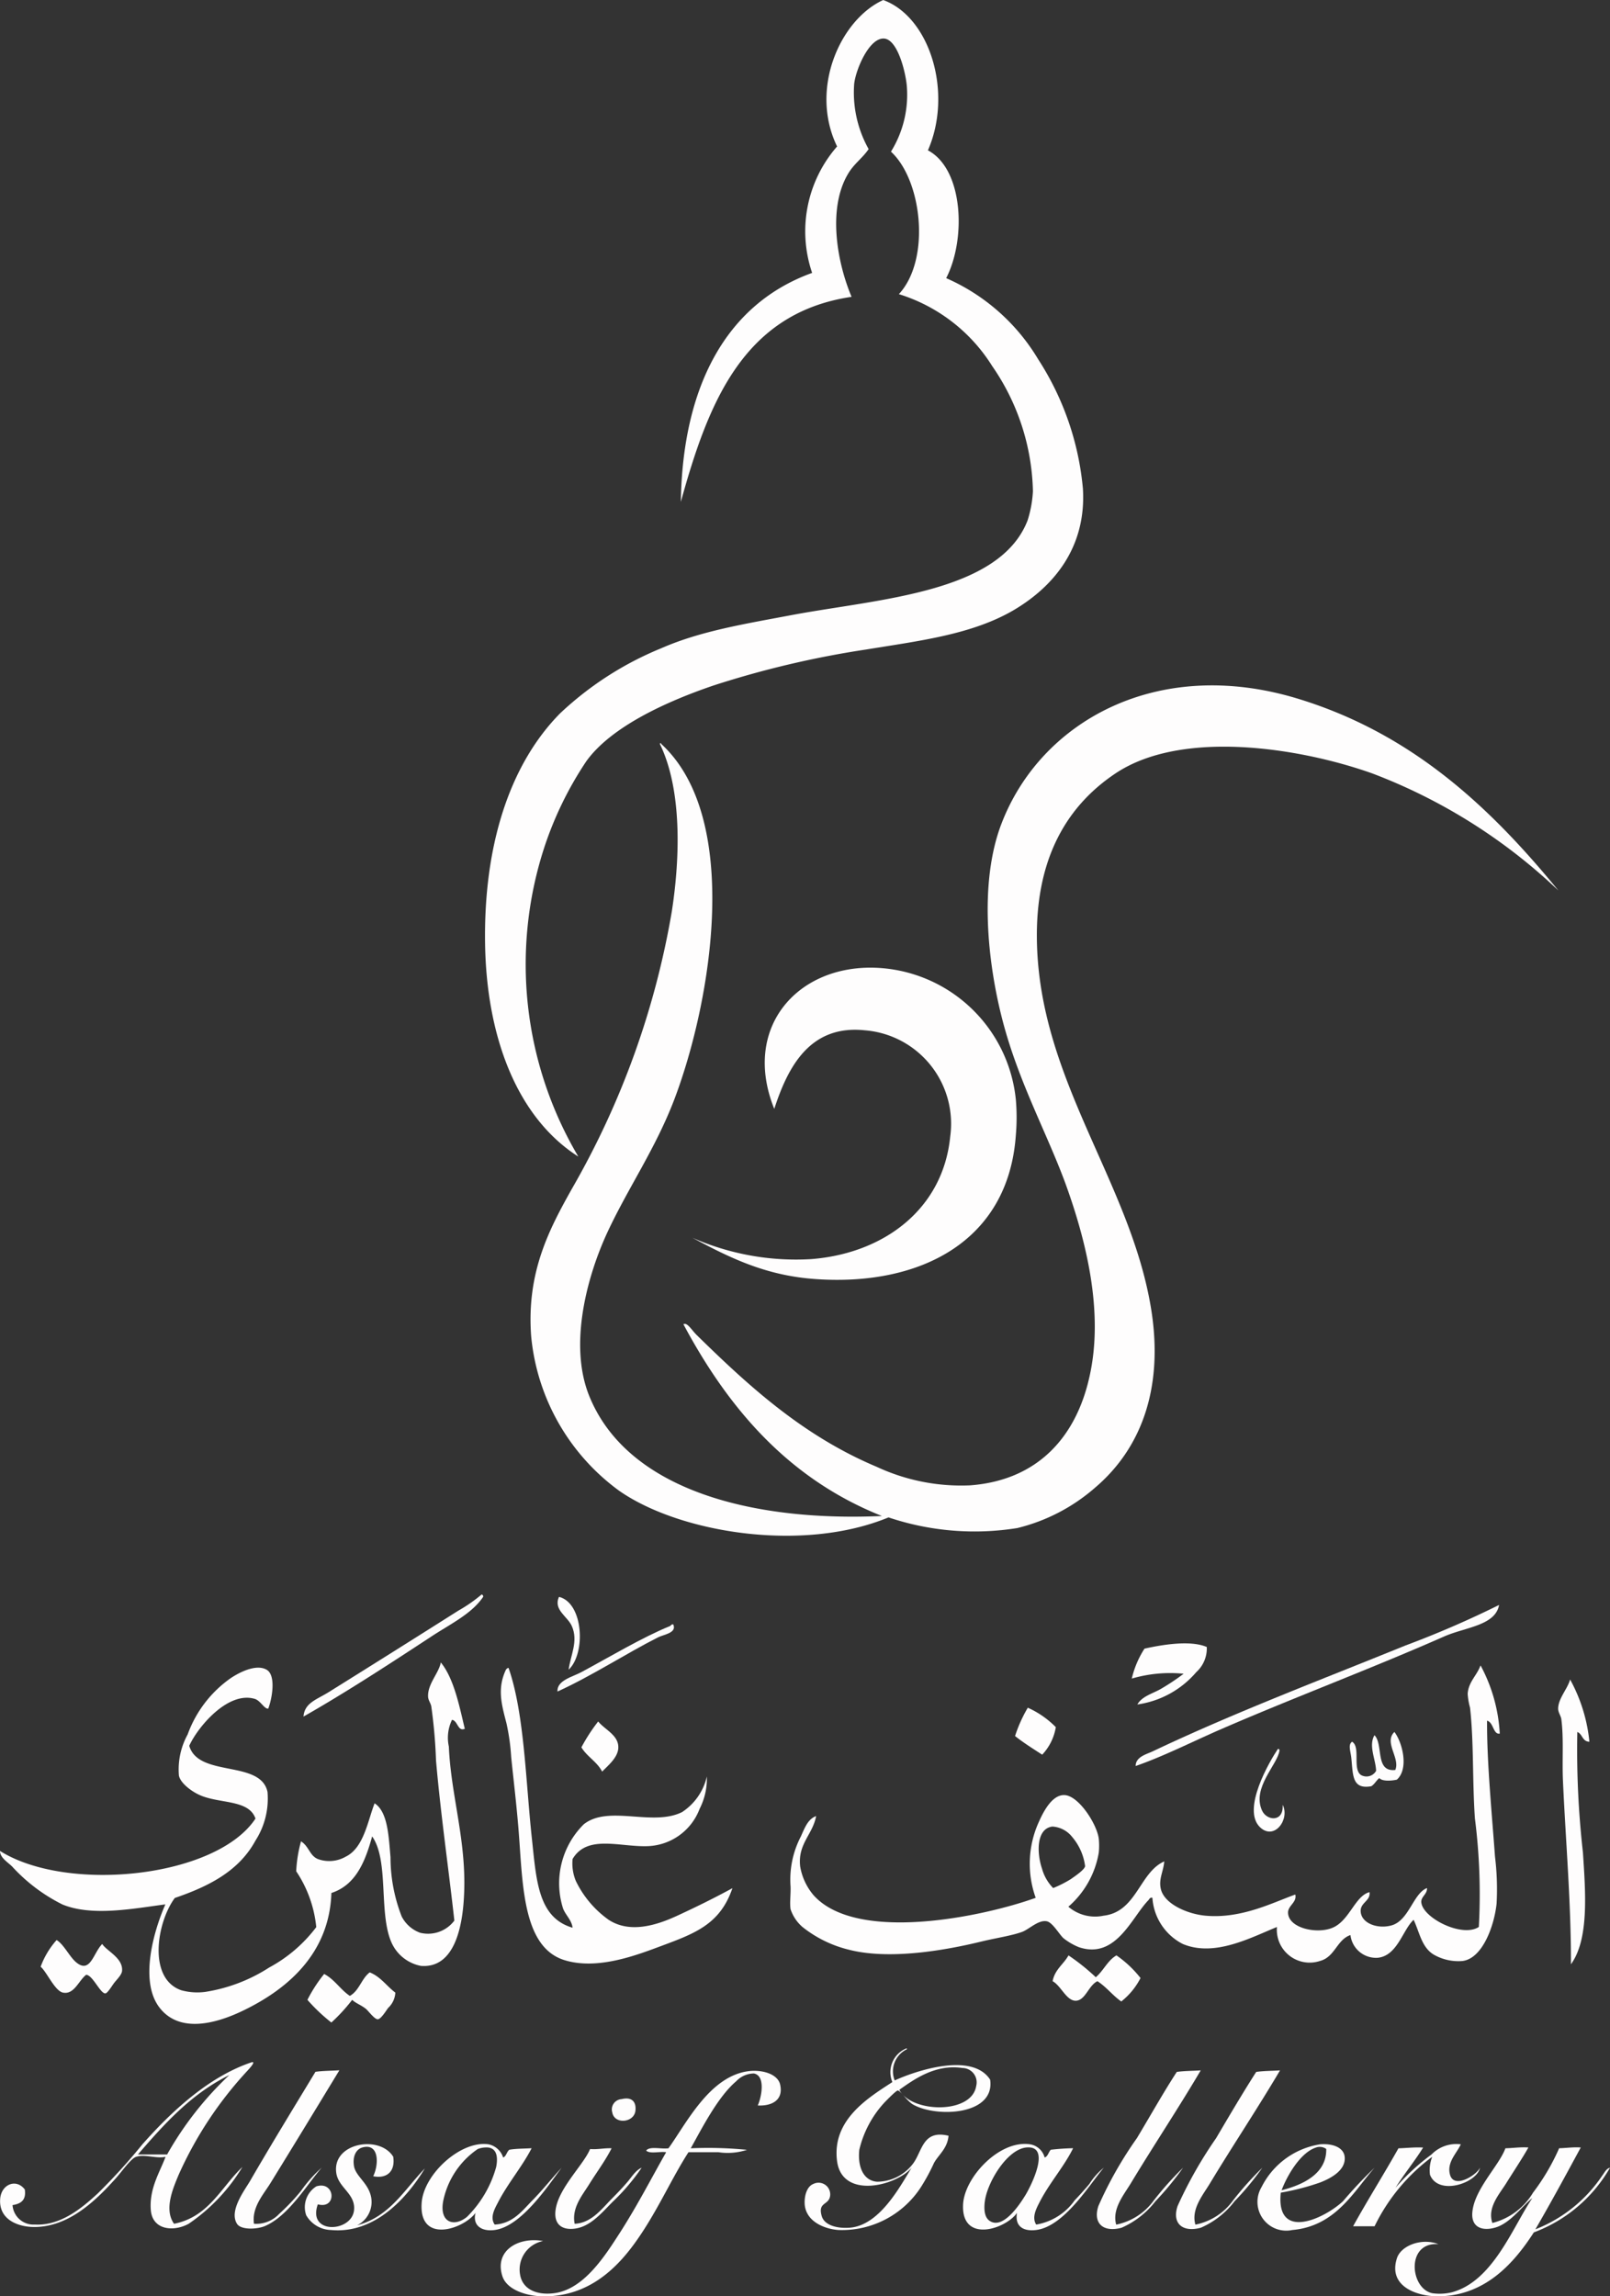 <svg xmlns="http://www.w3.org/2000/svg" width="118.241" height="168.586" viewBox="0 0 118.241 168.586">
  <rect x="0" y="0" width="118.241" height="168.586" fill="#333333" stroke="none"/>
  <g id="logo" transform="translate(-28.07 -361)">
    <path id="Path_378" data-name="Path 378" d="M360.119,361c3.44,1.252,5.136,6.808,3.286,11.037,2.608,1.382,2.821,6.513,1.341,9.383a14.776,14.776,0,0,1,6.756,5.956,20.94,20.94,0,0,1,3.285,9.49c.266,4.341-2.163,7.183-5.014,8.887-3.083,1.831-6.966,2.288-10.906,2.932a70.335,70.335,0,0,0-11.2,2.638c-3.347,1.138-7.51,2.992-9.357,5.575a25.937,25.937,0,0,0-3.088,6.343,27.689,27.689,0,0,0,2.508,22.672c-4.561-2.909-6.749-8.9-6.848-15.638-.108-7.026,1.709-13.047,5.506-16.9a24.126,24.126,0,0,1,7.433-4.783c2.894-1.268,6.108-1.78,9.635-2.446,6.31-1.18,15.207-1.614,17.268-6.937a8.528,8.528,0,0,0,.393-2.148,16.751,16.751,0,0,0-2.993-9.188,12.408,12.408,0,0,0-6.852-5.278c2.354-2.541,1.707-8.365-.582-10.461a7.919,7.919,0,0,0,1.159-4.883c-.1-1.006-.669-3.325-1.647-3.419-1.091-.1-2.089,2.241-2.213,3.326a8.509,8.509,0,0,0,1.062,4.788c-.464.684-1.078,1.064-1.535,1.855-1.487,2.549-.782,6.472.282,8.992-7.975,1.174-10.541,7.822-12.539,15.053.127-8.349,3.239-14.5,9.642-16.811a9.464,9.464,0,0,1,1.833-9.282c-2.058-4.246.254-9.322,3.381-10.748" transform="translate(-267.187)" fill="#fefdfd" fill-rule="evenodd"/>
    <path id="Path_379" data-name="Path 379" d="M368.726,793.014c.021-.108.108-.053.108,0,5.9,5.426,3.728,18.776.955,26.094-1.4,3.654-3.387,6.473-4.923,9.774-1.489,3.221-2.825,8.182-1.355,11.922,2.728,6.883,11.777,9.324,21.523,8.887-6.813-2.708-11.239-7.834-14.576-14.076.273-.173.616.442.975.789,3.775,3.7,7.783,7.392,13.217,9.675a14.7,14.7,0,0,0,6.852,1.362c4.968-.368,7.775-3.542,8.763-7.917,1.118-4.847-.292-10.2-1.721-14.162-1.365-3.74-3.452-7.482-4.641-12.024-1.132-4.333-1.728-10.194-.094-14.458,2.88-7.537,11.467-12.344,21.8-9.186,8.4,2.568,14.13,8,19.108,14.076a40.776,40.776,0,0,0-13.7-8.609c-5.356-1.893-13.957-3.227-18.811,0-4.052,2.7-5.843,6.863-5.79,12.117.1,10.384,6.9,17.863,8.4,27.271.921,5.811-.769,10.229-4.156,13.087a13.53,13.53,0,0,1-5.687,2.941,19.842,19.842,0,0,1-9.453-.784c-6.321,2.612-15.35,1.135-19.775-1.951a15.877,15.877,0,0,1-6.469-11.341c-.356-4.72,1.348-7.9,3-10.848a61.311,61.311,0,0,0,7.326-20.329c.618-3.967.756-8.967-.872-12.31" transform="translate(-292.196 -377.391)" fill="#fefdfd" fill-rule="evenodd"/>
    <path id="Path_380" data-name="Path 380" d="M466.4,975.224c-2.362-5.88,1.593-10.453,7.235-10.363a10.768,10.768,0,0,1,10.508,9.677,15.048,15.048,0,0,1,0,2.627c-.554,7.817-7.056,11.083-14.662,10.561-3.6-.24-6.2-1.482-9.082-3.032a18.866,18.866,0,0,0,8.7,1.565c5.39-.416,9.7-3.7,10.224-8.99a6.88,6.88,0,0,0-6.272-7.81c-4-.418-5.632,2.634-6.647,5.766" transform="translate(-381.469 -532.818)" fill="#fefdfd" fill-rule="evenodd"/>
    <path id="Path_381" data-name="Path 381" d="M230.621,1356.04a.149.149,0,0,1,.113.175c-.852,1.259-2.425,2-3.809,2.914-3.04,1.994-6.3,4.12-9.385,5.875.074-1,.941-1.233,1.818-1.775,3.228-2.012,6.34-3.968,9.562-6.007a10.9,10.9,0,0,0,1.7-1.182" transform="translate(-167.18 -877.979)" fill="#fefdfd" fill-rule="evenodd"/>
    <path id="Path_382" data-name="Path 382" d="M376.267,1357.53c1.794.442,1.985,4.149.707,5.348.135-1.061.728-2.092.233-3.206-.318-.716-1.378-1.2-.94-2.142" transform="translate(-307.142 -879.294)" fill="#fefdfd" fill-rule="evenodd"/>
    <path id="Path_383" data-name="Path 383" d="M763.72,1362.57c-.274,1.525-2.486,1.629-4.047,2.321-5.38,2.371-10.977,4.461-16.308,6.773-2.169.938-4.215,1.993-6.335,2.732-.006-.674.8-.865,1.238-1.071,5.934-2.82,12.3-5.229,18.587-7.782a72.272,72.272,0,0,0,6.866-2.973" transform="translate(-625.555 -883.741)" fill="#fefdfd" fill-rule="evenodd"/>
    <path id="Path_384" data-name="Path 384" d="M384.562,1374.7c.289.634-.713.746-1.114.951-2.284,1.152-4.941,2.875-7.389,3.98-.049-.821,1.1-1.073,1.758-1.426,2.016-1.082,4.469-2.552,6.514-3.385.054-.026.091-.119.173-.121h.059Z" transform="translate(-307.048 -894.444)" fill="#fefdfd" fill-rule="evenodd"/>
    <path id="Path_385" data-name="Path 385" d="M60.443,1398.45c.98,1.193,1.378,3.285,1.763,4.872-.522.22-.507-.587-.939-.659a3.01,3.01,0,0,0-.233,1.962c.158,3.679,1.339,7.013,1.109,11.054-.119,2.212-.708,5.245-3.161,5.05A2.983,2.983,0,0,1,56.816,1419c-.949-2.167-.162-5.987-1.414-7.777-.518,1.872-1.206,3.569-2.994,4.154-.146,4.446-3.222,7.083-6.572,8.677-1.966.934-4.582,1.614-6.034-.241-1.5-1.9-.478-5.576.413-7.6-2.311.3-5.39.912-7.574,0a12.641,12.641,0,0,1-3.692-2.792c-.334-.322-.874-.636-.88-1.131,4.949,3.112,15.9,1.965,18.764-2.376-.5-1.456-2.758-1.055-4.213-1.782-.494-.24-1.281-.8-1.409-1.366a5.325,5.325,0,0,1,.639-3.026,8.639,8.639,0,0,1,3.113-4.1c.515-.358,1.867-1.134,2.693-.652.7.408.4,2.112.115,2.852-.286.043-.569-.589-.992-.715-1.98-.588-4.2,2.088-4.81,3.445.674,2.348,5.253,1.013,5.748,3.392a5.713,5.713,0,0,1-.884,3.566c-1.2,2.208-3.358,3.339-5.925,4.214-1.314,1.768-2.009,5.908.469,6.774a4.412,4.412,0,0,0,1.765.122,12.076,12.076,0,0,0,4.693-1.787,10.665,10.665,0,0,0,3.462-2.968,8.937,8.937,0,0,0-1.473-4.1,9.961,9.961,0,0,1,.353-2.2c.593.379.628,1.046,1.234,1.3a2.436,2.436,0,0,0,2.051-.174c1.334-.651,1.62-2.651,2.12-3.917.96.627,1.029,2.359,1.168,3.975a11.941,11.941,0,0,0,.822,4.338,2.474,2.474,0,0,0,1.344,1.189,2.415,2.415,0,0,0,2.522-.891c-.4-3.64-1.008-7.839-1.347-11.764a37.053,37.053,0,0,0-.349-3.978c-.056-.254-.228-.443-.234-.715-.034-.925.8-1.719.934-2.494" transform="translate(0 -915.4)" fill="#fefdfd" fill-rule="evenodd"/>
    <path id="Path_386" data-name="Path 386" d="M572.127,1400.48a11.86,11.86,0,0,1,1.4,4.988c-.488.083-.452-.829-.933-.951-.018,3.028.347,6.721.583,9.981a19.652,19.652,0,0,1,.118,3.447c-.176,1.659-1.047,4.051-2.52,4.217a3.626,3.626,0,0,1-2.11-.478c-.888-.543-1.04-1.669-1.465-2.548-.812.753-1.189,2.643-2.638,2.788a1.891,1.891,0,0,1-2-1.667c-1,.334-1.135,1.612-2.236,1.9a2.412,2.412,0,0,1-3.163-2.493c-1.932.784-4.594,2.227-6.921,1.244a4.1,4.1,0,0,1-2.225-3.386c-.174-.056-.225.1-.3.182-1.222,1.252-2.379,4.362-5.1,3.442a4.581,4.581,0,0,1-1.119-.648c-.3-.255-.8-1.156-1.226-1.249-.619-.137-1.3.58-1.82.773-.806.293-1.908.446-2.992.709-2.712.662-6.774,1.362-9.739.6a8.8,8.8,0,0,1-3.4-1.664,2.947,2.947,0,0,1-.879-1.309c-.073-.452.022-1.12,0-1.664a6.865,6.865,0,0,1,.759-3.681c.288-.639.515-1.273,1.119-1.492-.253,1.366-1.353,2.025-1.174,3.687a4.384,4.384,0,0,0,1,2.14c3.182,3.5,12.395,1.575,16.3.175a7.4,7.4,0,0,1,.236-5.585c.327-.735.966-1.992,1.874-1.958,1.04.035,2.386,2.125,2.523,3.206a5.47,5.47,0,0,1,0,1.011,6.734,6.734,0,0,1-2.234,3.978,3.014,3.014,0,0,0,2.581.66c2.438-.279,2.639-3.185,4.462-3.987-.068.782-.444,1.321-.238,2.082.289,1.053,1.919,1.772,3.228,1.9,2.66.258,5.007-.973,6.632-1.548.134.568-.527.806-.532,1.309-.007,1.155,2.121,1.623,3.28,1.124,1.236-.526,1.636-2.325,2.7-2.609.1.624-.641.755-.647,1.362,0,.928,1.258,1.374,2.289,1.073,1.266-.376,1.574-2.346,2.581-2.735.034.435-.427.62-.418,1.012.04,1.152,3,2.662,4.227,1.842a43.957,43.957,0,0,0-.288-7.966c-.193-2.775-.073-5.623-.359-8.137a4.9,4.9,0,0,1-.172-1.008c.049-.869.681-1.355.938-2.078m-30.091,15.683c.3-.213,1-.675,1.056-.952a4.1,4.1,0,0,0-.942-2.138,2.005,2.005,0,0,0-1.461-.774c-1.212.156-1.138,1.991-.763,3.089a3.288,3.288,0,0,0,.82,1.427,8.466,8.466,0,0,0,1.291-.653" transform="translate(-435.312 -917.191)" fill="#fefdfd" fill-rule="evenodd"/>
    <path id="Path_387" data-name="Path 387" d="M345.946,1421.012c-.06-.565-.514-.928-.7-1.422a6.093,6.093,0,0,1,1.523-6.179c1.828-1.441,5.042.185,7.216-.893a4.256,4.256,0,0,0,1.822-2.614,4.871,4.871,0,0,1-.531,2.374,4.235,4.235,0,0,1-3.814,2.739c-2.038.073-4.438-.875-5.515.943a3.347,3.347,0,0,0,.238,1.611,7.5,7.5,0,0,0,2.411,2.854c1.511.986,3.415.452,5.035-.3,1.488-.687,2.765-1.321,4.054-2.023-.893,2.625-2.715,3.309-5.162,4.22-1.751.649-4.693,1.823-7.159,1.068-3.169-.968-3.068-5.788-3.4-9.742-.151-1.825-.364-3.573-.527-5.17a15.7,15.7,0,0,0-.351-2.5c-.372-1.422-.667-2.524-.058-3.866a.314.314,0,0,1,.175-.176c.047-.013.058.028.062.056,1.151,3.354,1.238,8.328,1.7,12.535.322,3.015.452,5.748,2.982,6.479" transform="translate(-275.825 -918.479)" fill="#fefdfd" fill-rule="evenodd"/>
    <path id="Path_388" data-name="Path 388" d="M1001.638,1409.07a11.919,11.919,0,0,1,1.418,4.572c-.528-.008-.5-.57-.887-.715a66.916,66.916,0,0,0,.413,8.854c.185,2.875.467,6.345-.881,8.2.014-4.439-.387-9.056-.588-13.482-.068-1.532.066-3.1-.118-4.515-.038-.259-.234-.484-.234-.774.008-.749.688-1.44.878-2.135" transform="translate(-858.258 -924.77)" fill="#fefdfd" fill-rule="evenodd"/>
    <path id="Path_389" data-name="Path 389" d="M662.686,1426.71a6.756,6.756,0,0,1,2.056,1.427,3.864,3.864,0,0,1-1,2.021c-.679-.442-1.369-.871-1.994-1.369a10.351,10.351,0,0,1,.936-2.079" transform="translate(-559.131 -940.335)" fill="#fefdfd" fill-rule="evenodd"/>
    <path id="Path_390" data-name="Path 390" d="M392.545,1439.01c-.372-.73-1.107-1.091-1.525-1.785a12.859,12.859,0,0,1,1.233-1.9c.5.626,1.571,1.026,1.472,2.018-.079.671-.739,1.208-1.18,1.662" transform="translate(-320.251 -947.941)" fill="#fefdfd" fill-rule="evenodd"/>
    <path id="Path_391" data-name="Path 391" d="M873.962,1441.85c.6.8,1.066,2.714.177,3.5-.384.087-1.064.142-1.288-.116-.225.176-.34.448-.592.6-1.421.252-1.334-.816-1.464-2.079-.053-.488-.258-.985.059-1.188.64.388.009,1.987.645,2.438a.81.81,0,0,0,1.116-.3c-.026-.852-.574-1.844-.119-2.618.673.683.015,2.716,1.527,2.552.379-.866-.859-2.029-.061-2.792" transform="translate(-743.482 -953.694)" fill="#fefdfd" fill-rule="evenodd"/>
    <path id="Path_392" data-name="Path 392" d="M812.5,1452.443c.1-.02.112.047.118.115-.136,1.029-2.04,2.727-1.283,4.4.333.756,1.6.9,1.515-.417.546,1.031-.584,2.635-1.642,1.665-1.414-1.309.711-4.9,1.293-5.766" transform="translate(-690.581 -963.038)" fill="#fefdfd" fill-rule="evenodd"/>
    <path id="Path_393" data-name="Path 393" d="M58,1571.963c.316.508,1.531,1.021,1.456,1.964-.014.285-.369.624-.58.891-.133.171-.487.766-.646.772-.372.021-.929-1.347-1.412-1.367-.552.428-.88,1.471-1.7,1.309-.6-.118-1.194-1.528-1.642-1.9a6.061,6.061,0,0,1,1.173-1.96c.556.341.947,1.247,1.468,1.661,1.016.811,1.235-.728,1.879-1.368" transform="translate(-22.421 -1068.241)" fill="#fefdfd" fill-rule="evenodd"/>
    <path id="Path_394" data-name="Path 394" d="M688.365,1582.876c.573-.478.866-1.235,1.522-1.606a8.117,8.117,0,0,1,1.767,1.663,5.215,5.215,0,0,1-1.413,1.72c-.639-.443-1.094-1.069-1.752-1.488-.658.314-.882,1.418-1.591,1.433-.688.01-1.088-1.107-1.7-1.433.161-.861.8-1.236,1.167-1.894a15.537,15.537,0,0,1,2,1.6" transform="translate(-579.822 -1076.712)" fill="#fefdfd" fill-rule="evenodd"/>
    <path id="Path_395" data-name="Path 395" d="M226.463,1593.353a1.647,1.647,0,0,1-.528,1.127c-.146.192-.524.826-.764.833s-.7-.631-.878-.773c-.4-.306-.708-.384-1-.653a12.842,12.842,0,0,1-1.528,1.665,12.952,12.952,0,0,1-1.758-1.665,10.786,10.786,0,0,1,1.228-1.9c.766.4,1.185,1.139,1.885,1.609.691-.374.855-1.272,1.462-1.726.8.317,1.236,1,1.878,1.483" transform="translate(-169.359 -1086.065)" fill="#fefdfd" fill-rule="evenodd"/>
    <path id="Path_396" data-name="Path 396" d="M735.485,1386.939c1.2-.267,3.351-.655,4.58-.121a2.344,2.344,0,0,1-.772,1.845,6.966,6.966,0,0,1-4.327,2.373c.342-.6,1.1-.788,1.7-1.127a16.648,16.648,0,0,0,1.7-1.129,10.031,10.031,0,0,0-3.809.356,6.927,6.927,0,0,1,.935-2.2" transform="translate(-623.367 -904.9)" fill="#fefdfd" fill-rule="evenodd"/>
    <path id="Path_397" data-name="Path 397" d="M537.816,1639.311c.042-.008.051.029.052.059a1.8,1.8,0,0,0-.9,2.293c1.552-.712,5.686-2.1,7.009-.059.385,2.611-3.922,2.808-5.655,1.831-.451-.259-.913-1.016-1.126-1.033-.122-.008-.852.754-.961.861a7.744,7.744,0,0,0-1.866,3.488c-.134,1.233.287,2.266,1.3,2.348a3.328,3.328,0,0,0,2.543-1.2c.8-.911.719-2.656,2.709-2.175-.076.935-.732,1.39-1.068,2a14.337,14.337,0,0,1-.961,1.774,6.908,6.908,0,0,1-6.05,3.145c-1.034-.071-2.389-.62-2.484-1.887-.039-.614.162-1.307.626-1.489a.856.856,0,0,1,1.242.861c-.091.719-.921.44-.618,1.489.2.709,1.2.931,2.081.855,2.174-.183,3.669-3.019,4.522-4.4-1.106,1.325-5.132,2.359-5.48-.519-.371-3.016,2.307-4.623,4.066-5.77a1.882,1.882,0,0,1,1.021-2.468m5.136,2.753a1.055,1.055,0,0,0-1.02-1.319c-2.009-.3-3.579.868-4.626,1.6.858,1.7,5.319,1.82,5.646-.281" transform="translate(-443.19 -1127.924)" fill="#fefdfd" fill-rule="evenodd"/>
    <path id="Path_398" data-name="Path 398" d="M40.877,1659.747c2.555-.5,3.453-2.68,5.025-4.172a13.434,13.434,0,0,1-3.949,4.172c-1.1.6-2.634.469-2.776-.972-.144-1.616.687-2.863,1.079-3.948-.668.154-1.491-.2-2.153,0-.387.12-1.046,1.075-1.516,1.6-1.342,1.487-3.458,3.668-6.163,3.551-1.146-.055-2.425-.616-2.313-2.063.081-1.062,1.173-1.519,1.808-.687.12.812-.319,1.054-.9,1.147a1.539,1.539,0,0,0,1.635,1.428c1.907.1,3.474-1.225,4.629-2.289a43.565,43.565,0,0,0,3.272-3.6c2.155-2.434,4.859-4.946,7.973-6.008.453-.159-.125.455-.228.572a28.013,28.013,0,0,0-5.081,7.67c-.4.964-1.1,2.536-.338,3.6m4.067-10.924c-2.8,1.376-4.78,3.587-6.722,5.836H40.37a24.5,24.5,0,0,1,4.574-5.836" transform="translate(-0.028 -1135.484)" fill="#fefdfd" fill-rule="evenodd"/>
    <path id="Path_399" data-name="Path 399" d="M182.28,1652.96c-1.691,2.785-3.315,5.45-5.034,8.24-.528.866-1.412,1.8-1.239,3.029a2.309,2.309,0,0,0,1.867-.741,15.062,15.062,0,0,0,1.579-1.661,10.012,10.012,0,0,1,1.525-1.715c-1.1,1.273-2.449,3.563-4.182,4.292-.556.229-1.738.3-2.038-.175-.6-.963.576-2.475.964-3.145,1.6-2.759,3.2-5.368,4.8-8.01.542-.079,1.169-.074,1.754-.113" transform="translate(-129.285 -1139.968)" fill="#fefdfd" fill-rule="evenodd"/>
    <path id="Path_400" data-name="Path 400" d="M720.454,1652.96c-1.633,2.772-3.451,5.5-5.141,8.3-.52.86-1.393,1.888-1.073,3.033a4.508,4.508,0,0,0,2.763-1.778,23.617,23.617,0,0,1,2.149-2.4,22.12,22.12,0,0,1-2.028,2.461,6.389,6.389,0,0,1-2.489,1.945c-1.365.365-2.118-.337-1.7-1.6a28.457,28.457,0,0,1,2.825-4.976c1.031-1.716,1.983-3.415,2.93-4.863.547-.08,1.175-.075,1.759-.114" transform="translate(-604.195 -1139.968)" fill="#fefdfd" fill-rule="evenodd"/>
    <path id="Path_401" data-name="Path 401" d="M769.874,1652.96c-1.636,2.774-3.459,5.5-5.149,8.3-.515.86-1.4,1.888-1.071,3.033a4.477,4.477,0,0,0,2.766-1.778,23.756,23.756,0,0,1,2.149-2.4,20.652,20.652,0,0,1-2.038,2.461,6.236,6.236,0,0,1-2.482,1.945c-1.365.365-2.127-.337-1.7-1.6a31.183,31.183,0,0,1,2.826-4.976c1.032-1.754,2.04-3.456,2.944-4.863.538-.08,1.162-.075,1.753-.114" transform="translate(-647.792 -1139.968)" fill="#fefdfd" fill-rule="evenodd"/>
    <path id="Path_402" data-name="Path 402" d="M359.573,1655.8c.3-.681.565-2.189-.285-2.349a1.811,1.811,0,0,0-1.3.573c-1.351,1.146-2.52,3.461-3.338,4.921a28.961,28.961,0,0,1,4.132.112,4.542,4.542,0,0,1-2.092.176h-2.206c-1.3,2.015-2.343,4.469-3.956,6.689-1.467,2.026-3.552,3.927-6.721,3.891-1.215-.013-2.676-.479-2.992-1.488-.607-1.9,1.221-2.9,2.992-2.572a2.13,2.13,0,0,0-1.692,2.459c.161,1,1.094,1.54,2.482,1.373,2.238-.265,3.826-2.862,4.865-4.464,1.321-2.064,2.341-4.069,3.383-5.888-.456-.074-1.2.142-1.469-.12.26-.347,1.114-.091,1.639-.169,1.329-1.846,3.041-5.339,5.932-5.668,1.008-.109,2.089.234,2.265.977.265,1.138-.582,1.6-1.641,1.548" transform="translate(-275.851 -1140.224)" fill="#fefdfd" fill-rule="evenodd"/>
    <path id="Path_403" data-name="Path 403" d="M410.9,1670.624c.764-.189,1.091.206,1.016.858-.108.884-1.549,1.013-1.7.114a.757.757,0,0,1,.679-.972" transform="translate(-337.18 -1155.512)" fill="#fefdfd" fill-rule="evenodd"/>
    <path id="Path_404" data-name="Path 404" d="M297.214,1699.948c.236-.1.258-.421.454-.572.5-.086,1.088-.077,1.636-.112-.691,1.355-1.74,2.558-2.483,4.006-.221.427-.6,1.073-.229,1.6,1.346-.067,2.048-1.046,2.769-1.776.754-.762,1.422-1.615,2.149-2.4-.933,1.228-2.926,4.309-4.919,4.575-.927.125-1.645-.3-1.408-1.256-.872,1.188-4.176,2.316-3.954-.742.149-2.1,2.879-4.6,4.915-4.292a1.429,1.429,0,0,1,1.069.968m-1.859-.627a6.089,6.089,0,0,0-2.546,3.835c-.288,1.574.806,1.926,1.753,1.146a8.258,8.258,0,0,0,2.141-3.662c.193-.992-.115-1.471-.786-1.429a1.735,1.735,0,0,0-.562.111" transform="translate(-232.191 -1180.55)" fill="#fefdfd" fill-rule="evenodd"/>
    <path id="Path_405" data-name="Path 405" d="M635.243,1699.928c.253-.092.28-.4.452-.571a16.332,16.332,0,0,1,1.639-.112c-.669,1.364-1.753,2.558-2.486,4.006-.22.433-.561,1.078-.225,1.6a4.344,4.344,0,0,0,2.825-1.778c.368-.384.733-.794,1.078-1.2a4.883,4.883,0,0,1,1.065-1.2c-1,1.155-2.882,4.309-4.967,4.575-.881.113-1.588-.213-1.412-1.256-.811,1.186-4.106,2.274-3.958-.629.1-1.98,2.665-4.743,4.915-4.406a1.322,1.322,0,0,1,1.074.969m-4.4,3.267c-.066.614,0,1.122.339,1.369,1.012.729,2.3-1.3,2.658-1.887s1.921-3.61.107-3.488c-1.463.091-2.961,2.635-3.1,4.006" transform="translate(-530.453 -1180.53)" fill="#fefdfd" fill-rule="evenodd"/>
    <path id="Path_406" data-name="Path 406" d="M815.125,1702.637c-.373,3.576,3.18,1.922,4.57.628a32.247,32.247,0,0,1,2.319-2.461c-1.493,1.682-2.828,4.292-6.046,4.575a2.112,2.112,0,0,1-2.259-3.145,5.818,5.818,0,0,1,4.3-3.146c.871-.075,1.728.2,1.807.914.109,1.025-1.108,1.618-1.807,1.889a17.93,17.93,0,0,1-2.881.745m2.6-3.318c-1.154.355-2.149,2.081-2.543,3.141,1.591-.4,3.319-1.23,3.278-3.031a.816.816,0,0,0-.734-.111" transform="translate(-692.992 -1180.659)" fill="#fefdfd" fill-rule="evenodd"/>
    <path id="Path_407" data-name="Path 407" d="M875.882,1702.242a16,16,0,0,1,2.656-2.459,2.545,2.545,0,0,1,2.151-.745c-.3.661-1.047,1.321-.792,2.234.293,1.065,1.952.031,2.2-.518-.208,1.127-3.055,2.093-3.672.518a2.636,2.636,0,0,1,.166-1.32,13.91,13.91,0,0,0-4.234,5.1H872.78c1.073-1.94,2.243-3.792,3.33-5.722.6-.016,1.152-.089,1.812-.055-.639,1.031-1.4,1.941-2.04,2.972" transform="translate(-745.335 -1180.609)" fill="#fefdfd" fill-rule="evenodd"/>
    <path id="Path_408" data-name="Path 408" d="M908.843,1701.061c-.486.855-1.078,1.738-1.634,2.629-.508.812-1.4,1.78-1.014,2.914a4.871,4.871,0,0,0,2.986-2.225,16,16,0,0,0,1.918-3.262c.538-.013,1.007-.093,1.588-.055-1.093,2.019-2.188,4.038-3.331,6.007a10.518,10.518,0,0,0,4.913-3.95c.161-.206.289-.512.565-.571a10.792,10.792,0,0,1-5.593,4.747c-1.353,2.09-3.482,4.692-7.066,4.692-1.491,0-3.665-.708-2.988-2.8.3-.925,1.814-1.508,3.05-1.027-2.4-.185-2.1,3.259-.458,3.6a3.873,3.873,0,0,0,1.416-.06c3.032-.8,4.463-4.736,5.932-6.919-.716.54-1.615,1.872-2.767,2.174-.96.258-1.733-.062-1.635-1.142.148-1.694,1.972-3.428,2.427-4.693.578-.012,1.071-.1,1.69-.058" transform="translate(-768.523 -1182.401)" fill="#fefdfd" fill-rule="evenodd"/>
    <path id="Path_409" data-name="Path 409" d="M378.857,1701.588c-.455.908-1.094,1.753-1.636,2.629-.515.828-1.312,1.746-1.078,2.918,1.227-.059,1.962-1.064,2.714-1.827.392-.393.774-.793,1.126-1.2.339-.385.626-.9,1.078-1.087a15.24,15.24,0,0,1-2.148,2.52c-.759.766-1.592,1.778-2.711,1.942-.947.144-1.589-.272-1.466-1.317.185-1.628,2.056-3.344,2.54-4.52.592.047,1.012-.079,1.581-.055" transform="translate(-305.869 -1182.872)" fill="#fefdfd" fill-rule="evenodd"/>
    <path id="Path_410" data-name="Path 410" d="M223.488,1701.463c.429-.867.448-2.462-.792-2.117-.484.133-.731.688-.616,1.37s.9,1.155,1.184,2a1.907,1.907,0,0,1-.96,2.345c2.4-.63,3.476-2.621,4.979-4.176-1.356,2.247-3.736,4.818-6.9,4.52a2.166,2.166,0,0,1-1.813-1.083,1.8,1.8,0,0,1,.745-2.12c1.394-.435,1.533,1.709.109,1.318-.794,2.227,2.461,2.065,2.656.456.146-1.224-1.138-1.654-1.3-2.751-.332-2.212,3.172-2.834,4.181-1.2.167,1.122-.511,1.627-1.472,1.432" transform="translate(-168.012 -1180.686)" fill="#fefdfd" fill-rule="evenodd"/>
  </g>
</svg>
